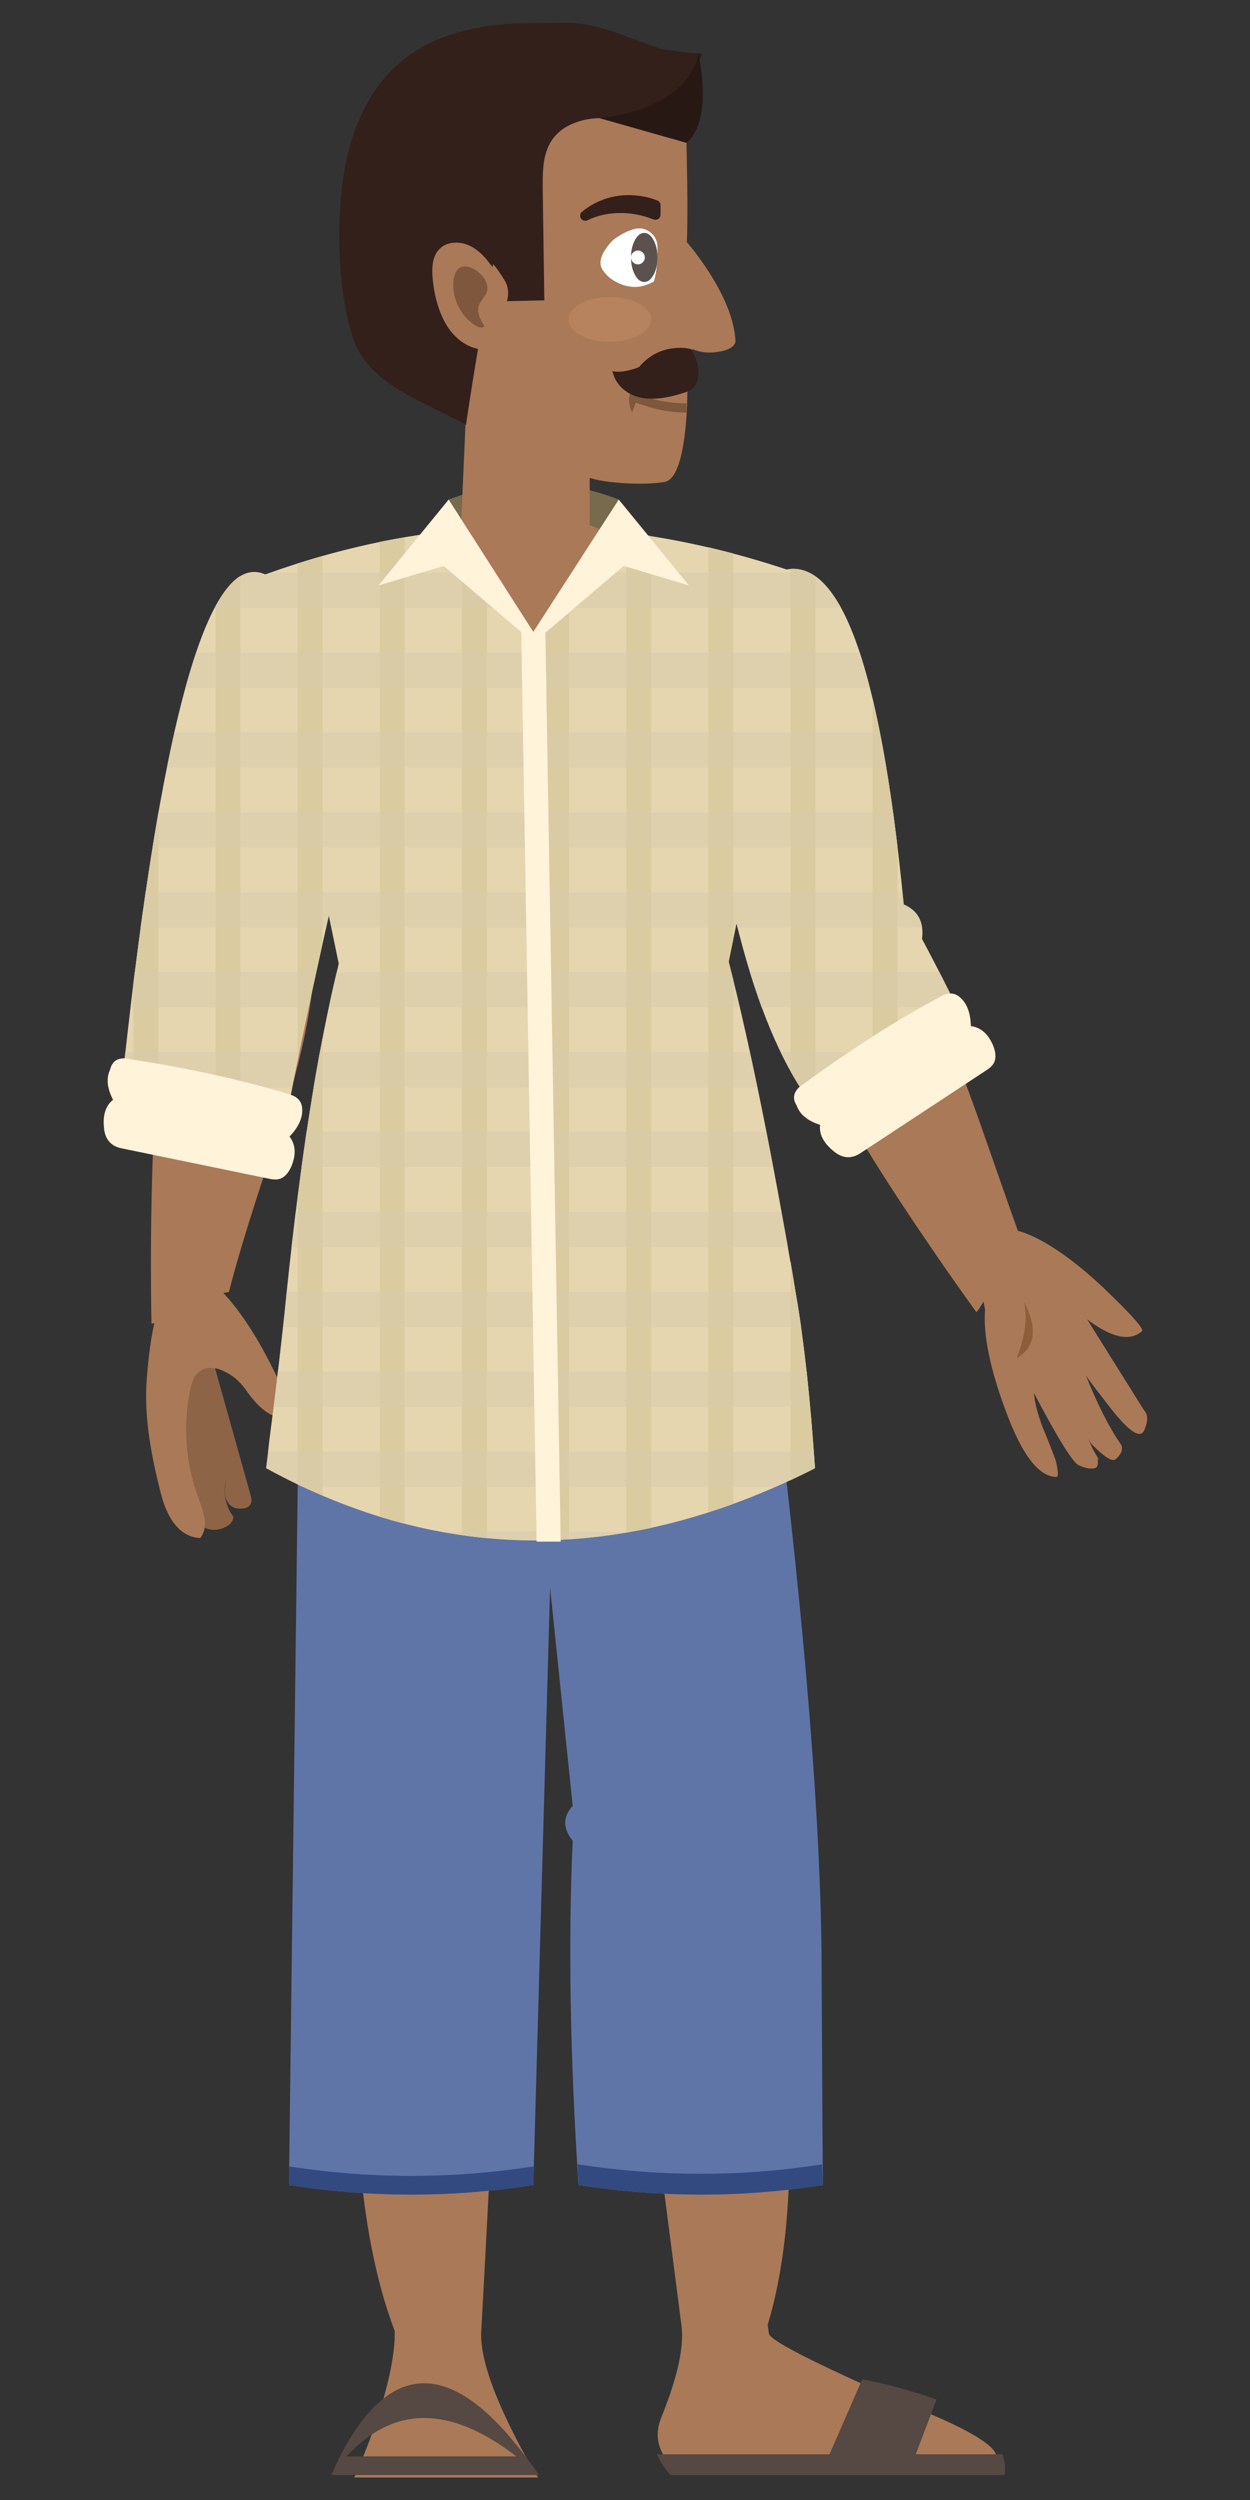 
<svg xmlns="http://www.w3.org/2000/svg" version="1.1" xmlns:xlink="http://www.w3.org/1999/xlink" preserveAspectRatio="none" x="0px" y="0px" width="160px" height="320px" viewBox="0 0 160 320">
<rect x="0" y="0" width="160" height="320" fill="#333333" stroke="none"/>
<defs>
<g id="_______5_0_Layer0_0_FILL">
<path fill="#776A4D" stroke="none" d="
M 491.3 212.05
L 491.3 217 501.85 230 511.8 217 511.8 212.05
Q 501.717 208.13 491.3 212.05 Z"/>
</g>

<g id="_______5_0_Layer0_1_FILL">
<path fill="#AA7957" stroke="none" d="
M 3688.2 1705.7
L 3685.95 1733.05
Q 3683.75 1767.15 3684 1800.9 3684.75 1908.9 3709.75 1973.2
L 3706.15 1999.25
Q 3702.25 2031.65 3700.8 2063.45 3696.2 2165.1 3717.8 2222.15
L 3717.75 2226.1
Q 3717.5 2231.4 3716.2 2238.25 3712.05 2260.1 3699.35 2289
L 3783.25 2289
Q 3776.4 2278.1 3769.75 2264.25 3756.45 2236.6 3757.3 2222.15 3758.7 2198.95 3770.4 1969.9
L 3780.2 1705.75 3698.5 1654.1 3688.2 1705.7 Z"/>
</g>

<g id="_______5_0_Layer0_2_FILL">
<path fill="#AA7957" stroke="none" d="
M 3677.95 1551.85
Q 3668.9 1553.95 3658.25 1559.15 3637 1569.6 3629.15 1585.05 3618.05 1607 3612.4 1635.8 3609.8 1649.1 3608.5 1665.25 3607.55 1677 3607.05 1694.85 3606.1 1728.5 3606.75 1762.15 3606.75 1762.95 3620.7 1756.1 3636.55 1748.3 3642.1 1747.8 3646.95 1728.6 3657.25 1697.25 3668.35 1663.5 3672.05 1649.85 3679.15 1623.85 3680.85 1602.45 3682.9 1576.7 3677.95 1551.85 Z"/>
</g>

<g id="_______5_0_Layer0_3_FILL">
<path fill="#8E6447" stroke="none" d="
M 3652.3 1843.8
Q 3652.6 1842.7 3652 1840.5
L 3631.5 1767.35
Q 3618.7 1785.15 3615.55 1806.45 3612.4 1827.75 3619.55 1847.4
L 3621.25 1845.2
Q 3623.75 1849.3 3625.55 1851.25 3628.3 1854.4 3631.6 1855.65 3635.4 1857.15 3639.6 1855.5 3643.95 1853.8 3644.15 1850.4 3641.45 1846.8 3640.6 1842.35 3639.7 1838 3640.75 1833.7 3640.15 1837.3 3640.3 1839.4 3640.5 1842.55 3642.15 1844.55 3644.05 1846.85 3647.85 1846.65 3651.65 1846.5 3652.3 1843.8 Z"/>
</g>

<g id="_______5_0_Layer0_4_FILL">
<path fill="#AA7957" stroke="none" d="
M 3642.4 1751.4
Q 3628.5 1734.95 3619.2 1740.3 3607.65 1747 3604.6 1787.25 3603.65 1799.45 3605.65 1813.6 3607.2 1824.8 3611 1839.65 3613.1 1848 3616.85 1853.1 3621.75 1859.75 3629 1860.1 3631.75 1856.65 3631 1851.35 3630.6 1848.4 3628.25 1842.05 3623.75 1830 3622.8 1817.15 3621.85 1804.3 3624.6 1791.7 3625.65 1786.75 3627.95 1784.65 3632.4 1780.6 3639.5 1783.8 3645.7 1786.55 3649.75 1792.35 3660.6 1808.05 3670.4 1804.55 3672.45 1803.8 3663.15 1784.7 3653.05 1764 3642.4 1751.4 Z"/>
</g>

<g id="_______5_0_Layer0_5_FILL">
<path fill="#AA7957" stroke="none" d="
M 3918.85 1559.15
Q 3913.6 1555.9 3908.1 1553.55
L 3903.65 1551.85
Q 3894.55 1597.4 3905.05 1649.85 3908.65 1668 3916.75 1697.25 3928.1 1738.35 3930.5 1747.8 3936.05 1748.3 3951.9 1756.1 3965.85 1762.95 3965.85 1762.15 3966.5 1729.05 3965.6 1694.85 3965.1 1677.2 3964.15 1665.25 3962.85 1649.15 3960.25 1635.8 3954.65 1607.15 3943.45 1585.05 3935.6 1569.6 3918.85 1559.15 Z"/>
</g>

<g id="_______5_0_Layer0_6_FILL">
<path fill="#AA7957" stroke="none" d="
M 523.25 282.25
L 503.3 295.9 510.75 365.55
Q 518.55 425.9 519.35 432.05 519.9 435.85 516.95 443.15 515.45 446.8 518.9 449.65
L 536.05 449.65
Q 569.868 451.696 549.95 443.05 530.044 434.451 529.9 433.1
L 529.75 432.05
Q 534.3 417 531 390.2 529.95 381.8 528.3 373.25
L 526.85 366.4
Q 532.1 349.45 530.1 320.95 529.45 312.05 528.15 303.1
L 527 295.85 523.25 282.25 Z"/>
</g>

<g id="_______5_0_Layer0_7_MEMBER_0_FILL">
<path fill="#AA7957" stroke="none" d="
M 2881.9 2036.1
Q 2855.1 2048.35 2845.95 2071.65 2839.3 2088.7 2841.3 2115.95 2841.65 2120.85 2843.5 2137.55 2844.85 2150.1 2844.85 2156.75 2844.85 2185.95 2869.3 2194.9 2881.5 2199.4 2893.7 2198.05
L 2949.45 2245.9
Q 2954.5 2250.1 2971.55 2251.55 2986.9 2252.85 2998.6 2251.2 3007.3 2250 3010.65 2223.9 3011.7 2215.75 3012.05 2206.1
L 3012.25 2198.05
Q 3017.1 2172.25 3014.9 2141 3014.2 2131.25 3012.9 2122.05
L 3011.7 2114.85
Q 3012.5 2102.55 3012.15 2076
L 3011.7 2051.95
Q 3003.65 2030.6 2987.1 2023.95 2981.95 2021.85 2976.5 2021.5
L 2972.15 2021.55
Q 2913.75 2021.55 2881.9 2036.1 Z"/>
</g>

<g id="_______5_0_Layer0_7_MEMBER_1_FILL">
<path fill="#7F573C" stroke="none" d="
M 3011.75 2210.55
L 3011.75 2205.1
Q 3007.8 2205.2 3002.25 2204.55 2991.2 2203.2 2983.15 2199.25
L 2986.4 2194.25
Q 2983.2 2194.55 2980.75 2196.75 2975.95 2201.15 2979.9 2210.55
L 2982.05 2204.75 2991.05 2207.65
Q 3002 2210.55 3011.75 2210.55 Z"/>
</g>

<g id="_______5_0_Layer0_7_MEMBER_2_FILL">
<path fill="#AA7957" stroke="none" d="
M 500.85 241.4
L 521.45 220.2 508.3 215.15 508.3 203.45 493.65 195.65 492.8 215 482.9 219.5 500.85 241.4 Z"/>
</g>

<g id="_______5_0_Layer0_7_MEMBER_3_FILL">
<path fill="#33201A" stroke="none" d="
M 2915.25 2017.1
Q 2847.3 2013.75 2841.65 2022.15 2836.05 2030.55 2822.2 2058.75 2815.25 2072.9 2809.45 2085.3
L 2808.9 2093.15
Q 2808.4 2103.05 2808.65 2113.2 2809.4 2145.65 2817.15 2168.35 2822.65 2184.55 2844.35 2197.7 2851.2 2201.85 2863.75 2208 2878 2215.05 2882.7 2217.7 2896.35 2126.15 2916.75 2035.95
L 2982.05 2022.15
Q 2949.2 2018.8 2915.25 2017.1 Z"/>
</g>

<g id="_______5_0_Layer0_7_MEMBER_4_FILL">
<path fill="#33201A" stroke="none" d="
M 2907.85 1983.05
Q 2889.95 1984.25 2874.05 1989.3 2838.95 2000.55 2822.4 2034.3 2812 2055.55 2809.45 2085.3
L 2878.6 2125.15
Q 2881.4 2119.5 2888.9 2119.85 2896.25 2120.2 2900.2 2125.55 2905.05 2132.2 2906.25 2134.95 2908.25 2139.75 2906.7 2145.35
L 2928.55 2144.85 2927.6 2079.7
Q 2927.45 2069.75 2928.25 2064.3 2929.5 2055.85 2933.5 2050.35 2937.85 2044.45 2945.55 2041.3 2952.45 2038.45 2960.75 2038.25 2966.75 2038.15 2978.95 2039.05 2989.7 2039.35 2996.35 2036.25 3007.8 2030.95 3014.55 2014.25 3016.5 2009.3 3019.6 2003.95 3021.25 2001.05 3020.55 2000.6 3020.1 2000.35 3014.3 1999.95 3006.5 1999.5 2997.8 1997.85 2994.85 1997.3 2987.95 1994.65 2974.5 1989.55 2974.25 1989.5 2954.9 1982.5 2942.5 1982.55 2914.7 1982.6 2907.85 1983.05 Z"/>
</g>

<g id="_______5_0_Layer0_7_MEMBER_5_FILL">
<path fill="#281814" stroke="none" d="
M 3018.65 2000.2
Q 3018.1 2008 3010.55 2016.7 2995.5 2034 2960.75 2038.25
L 3011.7 2052.7
Q 3021.8 2044.2 3021.25 2021.35 3021.05 2014.25 3019.85 2006.5
L 3018.65 2000.2 Z"/>
</g>

<g id="_______5_0_Layer0_7_MEMBER_6_FILL">
<path fill="#AA7957" stroke="none" d="
M 3015.95 2115.7
L 3011.7 2110.5 3008.1 2168.25 3009.35 2169.55
Q 3011 2171.05 3013.05 2172.25 3019.7 2176.1 3028.05 2175.25 3036.45 2174.45 3039.25 2171.25 3040.65 2169.65 3040.35 2168.2 3039.3 2151.2 3025.4 2129.15 3021.05 2122.3 3015.95 2115.7 Z"/>
</g>

<g id="_______5_0_Layer0_7_MEMBER_7_FILL">
<path fill="#33201A" stroke="none" d="
M 3016.3 2176.75
L 3014.8 2173.55
Q 3010.45 2172.2 3004.4 2172.85 2992.35 2174.05 2984 2183.85 2981.8 2184.85 2978.75 2185.6 2972.65 2187.2 2968.3 2186.3
L 2969.6 2190.05
Q 2971.6 2194.35 2975.3 2197.3 2987 2206.7 3010.65 2198.8 3020.3 2195.6 3018.5 2184.25 3017.95 2180.7 3016.3 2176.75 Z"/>
</g>

<g id="_______5_0_Layer0_7_MEMBER_8_FILL">
<path fill="#AA7957" stroke="none" d="
M 2886.25 2113.6
Q 2881.5 2110.9 2876.2 2111.1 2870.5 2111.35 2867.1 2114.9 2864.1 2118 2863.3 2123.2 2862.7 2127 2863.25 2132.7 2864.6 2145.65 2869.05 2155.05 2874.4 2166.45 2883.8 2171.2 2887.5 2173.05 2891.25 2173.5 2895.35 2173.95 2898.8 2172.6 2902.55 2171.1 2904.7 2167.65 2906.95 2164.05 2906.2 2160.35
L 2900.4 2128.4
Q 2896.35 2122.75 2894.1 2120.2 2890.25 2115.85 2886.25 2113.6 Z"/>
</g>

<g id="_______5_0_Layer0_7_MEMBER_9_FILL">
<path fill="#7F573C" stroke="none" d="
M 2886.35 2126.05
Q 2882.45 2124.3 2879.7 2125.45 2876.1 2127.05 2875.4 2133.15 2874.6 2140.8 2878.1 2148.05 2881.6 2155.35 2888.05 2159.45 2889.5 2160.4 2890.85 2160.65 2892.5 2161 2893.55 2160.05 2890.95 2155.85 2890.3 2153.45 2889.05 2149.35 2890.95 2146.3 2892.15 2144.45 2894.35 2141.35 2895.75 2138.6 2894.9 2135.4 2894.1 2132.45 2891.6 2129.85 2889.3 2127.45 2886.35 2126.05 Z"/>
</g>

<g id="_______5_0_Layer0_7_MEMBER_10_FILL">
<path fill="#33201A" stroke="none" d="
M 2994.65 2086.4
Q 2986.35 2083.2 2977.25 2083.3 2962.55 2083.5 2950.65 2092.95 2949.5 2093.8 2949.5 2095.3 2949.5 2096.95 2950.9 2097.85 2952.3 2098.7 2953.8 2098 2960.7 2094.65 2968.8 2093.95 2980.4 2092.85 2992.45 2097.5 2993.95 2098.05 2995.25 2097.2 2996.55 2096.3 2996.55 2094.7
L 2996.55 2089.2
Q 2996.55 2088.25 2996.05 2087.5 2995.5 2086.75 2994.65 2086.4 Z"/>
</g>

<g id="_______5_0_Layer0_7_MEMBER_11_FILL">
<path fill="#FFFFFF" stroke="none" d="
M 2965 2114
Q 2961.05 2119.4 2961.45 2123.7 2961.7 2126.35 2964.45 2129.4 2967.35 2132.6 2971.55 2134.6 2982.3 2139.75 2992.55 2133.85 2993.2 2132.25 2993.8 2128.9 2995 2122.1 2994.7 2113.15 2994.5 2108.1 2990.5 2105 2986.5 2101.95 2981.55 2103.05 2975.75 2104.4 2969 2109.4 2966.95 2111.25 2965 2114 Z"/>
</g>

<g id="_______5_0_Layer0_7_MEMBER_12_FILL">
<path fill="#5B514F" stroke="none" d="
M 2994.75 2119.75
Q 2994.75 2113.85 2992.45 2109.6 2990.2 2105.4 2987 2105.4 2983.8 2105.4 2981.55 2109.6 2979.25 2113.85 2979.25 2119.75 2979.25 2125.65 2981.55 2129.9 2983.8 2134.1 2987 2134.1 2990.2 2134.1 2992.45 2129.9 2994.75 2125.65 2994.75 2119.75 Z"/>
</g>

<g id="_______5_0_Layer0_7_MEMBER_13_FILL">
<path fill="#FFFFFF" stroke="none" d="
M 2987.35 2119.75
Q 2987.35 2118.05 2986.15 2116.9 2985 2115.7 2983.3 2115.7 2981.65 2115.7 2980.45 2116.9 2979.25 2118.05 2979.25 2119.75 2979.25 2121.4 2980.45 2122.6 2981.65 2123.8 2983.3 2123.8 2985 2123.8 2986.15 2122.6 2987.35 2121.4 2987.35 2119.75 Z"/>
</g>

<g id="_______5_0_Layer0_7_MEMBER_14_FILL">
<path fill="#B7835F" stroke="none" d="
M 2949.8 2146.8
Q 2942.75 2150.6 2942.75 2156 2942.75 2161.45 2949.8 2165.25 2956.85 2169.1 2966.85 2169.1 2976.85 2169.1 2983.95 2165.25 2991 2161.45 2991 2156 2991 2150.6 2983.95 2146.8 2976.85 2142.95 2966.85 2142.95 2956.9 2142.95 2949.8 2146.8 Z"/>
</g>

<g id="_______5_0_Layer0_8_FILL">
<path fill="#AA7957" stroke="none" d="
M 563.15 324.5
Q 562 321.75 561.85 319.75 566.17 327.977 567.25 328.45 568.384 328.967 569.15 328.8 569.708 328.688 569.5 327.55 569.545 327.605 569.55 327.65 569.826 328.018 569.5 327.45 569.397 327.305 569.25 327.05 568.932 326.543 568.35 325.15 568.612 325.71 568.8 325.9 569.007 326.112 569.15 326.25 571.147 328.221 571.7 327.7 572.65 326.9 572.4 326.05 570.155 322.807 568.1 317.6 568.568 318.353 571.15 321.65 574.447 325.844 575.15 324.2 575.848 322.558 575.1 321.8
L 568.25 310.85
Q 568.453 311.006 568.65 311.15 572.75 314.1 574.85 312.3 575.3 312 571.25 308.05 566.95 303.8 563.15 301.6 558.25 298.8 556.45 300.9 554.657 303.044 555.95 309.7 555.589 314.267 558.5 322.05 561.403 329.844 564.55 329.85 564.951 329.856 564.45 327.8 563.75 325.95 563.15 324.5 Z"/>
</g>

<g id="_______5_0_Layer0_9_FILL">
<path fill="#8E5D3A" stroke="none" d="
M 560.65 308.75
Q 561.279 311.7 559.75 315.55 563.141 313.579 560.65 308.75 Z"/>
</g>

<g id="_______5_0_Layer0_10_FILL">
<path fill="#5F75A8" stroke="none" d="
M 504.5 308.45
L 473.25 319.45 472.05 415.2
Q 486.8 417.5 501.5 415.2
L 504.5 308.45 Z"/>
</g>

<g id="_______5_0_Layer0_11_FILL">
<path fill="#5F75A8" stroke="none" d="
M 506.25 369.5
Q 504.447 371.456 506.25 373.7 505.42 391.883 506.95 415.2 521.8 417.5 536.4 415.2 536.38 413.954 536.25 388.9 536.173 363.857 530.65 318.75
L 500.95 318.35 506.25 369.5 Z"/>
</g>

<g id="_______5_0_Layer0_12_FILL">
<path fill="#E5D6B0" stroke="none" d="
M 468.45 221.35
L 478.05 268
Q 474.279 283.299 471.75 307.8 471.005 315.31 469.65 325.75 469.498 327.26 469.3 328.8 501.146 346.211 535.45 328.8 534.624 316.357 533.15 307.8 528.981 283.107 525.05 267.75
L 534.55 221.35
Q 522.276 216.945 510.15 215.75
L 501.6 230.2 492.2 215.75
Q 492.174 215.78 492.1 215.75 480.215 216.988 468.45 221.35 Z"/>
</g>

<g id="_______5_0_Layer0_13_FILL">
<path fill="#E5D6B0" stroke="none" d="
M 539.1 289.05
L 555.1 280.3
Q 555.925 279.278 548.35 265 548.747 261.978 546.15 260.85 541.807 216.159 530.8 220.85
L 523.1 248.25
Q 527.999 280.564 539.1 289.05 Z"/>
</g>

<g id="_______5_0_Layer0_14_FILL">
<path fill="#E5D6B0" stroke="none" d="
M 471.05 290.85
Q 472.688 280.107 478.85 253.5
L 469.7 221.35
Q 458.82 214.666 451.55 286.05 458.056 292.903 471.05 290.85 Z"/>
</g>

<g id="_______5_0_Layer0_15_FILL">
<path fill="#564843" stroke="none" d="
M 502.2 450.15
Q 501.386 448.961 500.55 447.9 487.31 430.276 478.2 447.9 477.682 448.961 477.15 450.15
L 502.2 450.15
M 479 447.9
Q 487.486 438.65 499.45 447.9
L 479 447.9 Z"/>
</g>

<g id="_______5_0_Layer0_16_FILL">
<path fill="#564843" stroke="none" d="
M 550.1 441.05
Q 545.696 439.495 541.15 438.6
L 537.2 447.65 516.4 447.65
Q 516.975 448.96 518.05 450.15
L 558.3 450.15
Q 558.502 448.916 558.05 447.7 558.064 447.688 558.05 447.65
L 547.6 447.65 550.1 441.05 Z"/>
</g>

<g id="_______5_0_Layer0_17_FILL">
<path fill="#324A80" stroke="none" d="
M 501.5 415.2
L 501.55 412.95
Q 486.814 415.248 472.05 412.95
L 472.05 415.2
Q 486.8 417.5 501.5 415.2 Z"/>
</g>

<g id="_______5_0_Layer0_18_FILL">
<path fill="#324A80" stroke="none" d="
M 536.4 415.2
Q 536.361 413.955 536.3 412.7 521.759 414.994 506.85 412.7
L 506.95 415.2
Q 521.8 417.5 536.4 415.2 Z"/>
</g>

<g id="_______5_0_Layer0_19_FILL">
<path fill="#DBCBA1" stroke="none" d="
M 532.5 330.25
Q 533.985 329.555 535.45 328.8 534.624 316.357 533.15 307.8 532.837 305.808 532.5 303.85
L 532.5 330.25
M 542.4 287.25
L 545.4 285.6 545.4 253.9
Q 544.127 243.306 542.4 236.05
L 542.4 287.25
M 552.3 281.8
L 555.1 280.3
Q 555.664 279.601 552.3 272.7
L 552.3 281.8
M 515.7 216.45
Q 514.199 216.219 512.7 216
L 512.7 336.55
Q 514.198 336.316 515.7 336
L 515.7 216.45
M 525.6 218.55
Q 524.099 218.155 522.6 217.8
L 522.6 334.1
Q 524.098 333.648 525.6 333.1
L 525.6 269.95
Q 525.324 268.822 525.05 267.75
L 525.6 265.05 525.6 218.55
M 495.9 221.45
L 492.9 216.8 492.9 336.85
Q 494.398 337.09 495.9 337.2
L 495.9 221.45
M 505.8 223.1
L 502.8 228.2 502.8 337.5
Q 504.298 337.477 505.8 337.35
L 505.8 223.1
M 535.5 221.3
Q 534.076 220.298 532.5 220.4
L 532.5 280.95
Q 533.924 283.504 535.5 285.45
L 535.5 221.3
M 483 217.15
L 483 334.65
Q 484.497 335.111 486 335.5
L 486 216.6
Q 484.499 216.858 483 217.15
M 453.3 287.65
Q 454.684 288.728 456.3 289.5
L 456.3 249.9
Q 454.737 258.796 453.3 270.4
L 453.3 287.65
M 476.1 276.95
Q 474.454 285.507 473.1 296.15
L 473.1 330.75
Q 474.597 331.462 476.1 332.1
L 476.1 276.95
M 476.1 218.85
Q 474.599 219.275 473.1 219.75
L 473.1 279.6
Q 474.319 273.577 476.1 265.55
L 476.1 218.85
M 466.2 221.25
Q 464.66 222.213 463.2 224.9
L 463.2 291.2
Q 464.643 291.343 466.2 291.3
L 466.2 221.25 Z"/>
</g>

<g id="_______5_0_Layer0_20_FILL">
<path fill="#D7CBAB" fill-opacity="0.498" stroke="none" d="
M 490.3 336.45
Q 501.692 338.56 513.35 336.45
L 490.3 336.45
M 552.55 273.25
Q 551.664 271.372 550.45 269
L 527.6 269
Q 528.289 271.233 529 273.25
L 552.55 273.25
M 531.3 278.65
Q 532.442 280.977 533.65 282.9
L 550.35 282.9 555.1 280.3
Q 555.334 280.01 554.9 278.65
L 531.3 278.65
M 538.1 288.25
Q 538.608 288.674 539.1 289.05
L 540.55 288.25 538.1 288.25
M 538.6 225.1
Q 536.826 221.853 534.75 220.85
L 507.1 220.85 504.6 225.1 538.6 225.1
M 471.8 307.55
Q 471.788 307.675 471.75 307.8 471.58 309.705 471.35 311.8
L 533.8 311.8
Q 533.497 309.704 533.15 307.8 533.154 307.675 533.1 307.55
L 471.8 307.55
M 470.7 317.15
Q 470.495 319.201 470.2 321.4
L 534.85 321.4
Q 534.678 319.2 534.45 317.15
L 470.7 317.15
M 472.85 297.9
Q 472.621 299.986 472.35 302.15
L 532.2 302.15
Q 531.809 299.986 531.4 297.9
L 472.85 297.9
M 469.55 326.8
Q 469.43 327.788 469.3 328.8 471.512 330.009 473.7 331.05
L 530.7 331.05
Q 533.091 330.009 535.45 328.8 535.406 327.787 535.3 326.8
L 469.55 326.8
M 477.8 269
Q 477.312 271.046 476.85 273.25
L 526.4 273.25
Q 525.88 271.046 525.35 269
L 477.8 269
M 474.4 273.25
Q 474.86 271.209 475.35 269
L 453.45 269
Q 453.213 271.08 452.95 273.25
L 474.4 273.25
M 475.75 278.65
Q 475.394 280.716 475 282.9
L 528.5 282.9
Q 528.071 280.716 527.6 278.65
L 475.75 278.65
M 474.15 288.25
Q 473.869 290.328 473.55 292.5
L 530.4 292.5
Q 530.012 290.328 529.6 288.25
L 474.15 288.25
M 471.05 290.85
Q 471.233 289.649 471.45 288.25
L 454.1 288.25
Q 460.422 292.529 471.05 290.85
M 452.3 278.65
Q 452.1 280.737 451.85 282.9
L 472.45 282.9
Q 472.836 280.906 473.3 278.65
L 452.3 278.65
M 456.3 249.75
Q 455.955 251.803 455.6 254
L 545.4 254
Q 545.154 251.803 544.85 249.75
L 456.3 249.75
M 476.5 263.65
Q 476.685 262.933 476.85 262.2
L 477.15 263.65 525.9 263.65 526 263.15
Q 526.062 263.401 526.1 263.65
L 548.35 263.65
Q 548.119 261.706 546.15 260.85 546.079 260.118 546 259.4
L 454.75 259.4
Q 454.473 261.47 454.15 263.65
L 476.5 263.65
M 469.8 220.85
Q 469.513 220.962 469.2 221.05 468.866 220.925 468.5 220.85
L 467.2 220.85
Q 465.081 221.348 463.1 225.1
L 498.25 225.1 495.5 220.85 469.8 220.85
M 460.85 230.5
Q 460.209 232.433 459.55 234.75
L 542.05 234.75
Q 541.489 232.439 540.85 230.5
L 460.85 230.5
M 458.25 240.1
Q 457.796 242.12 457.35 244.35
L 544.05 244.35
Q 543.675 242.121 543.25 240.1
L 458.25 240.1 Z"/>
</g>

<g id="_______5_0_Layer0_21_FILL">
<path fill="#FFF3D9" stroke="none" d="
M 452.9 279.5
Q 452.5 279.4 452.2 279.4 450.8 279.4 450.5 280.75 449.759 282.285 450.85 284.4 449.54 285.419 449.75 287.7 449.9 289.85 451.9 290.25
L 469.85 293.95
Q 470.1 294 470.45 294 471.65 294 472.35 292.4 473.234 290.259 472.1 288.8
L 472.15 288.8
Q 473.704 287.134 473.65 285.6 473.648 284.105 471.95 283.7 463.6 281.15 452.9 279.5 Z"/>
</g>

<g id="_______5_0_Layer0_22_FILL">
<path fill="#FFF3D9" stroke="none" d="
M 452.9 279.5
Q 452.5 279.4 452.2 279.4 450.8 279.4 450.5 280.75 449.759 282.285 450.85 284.4 449.54 285.419 449.75 287.7 449.9 289.85 451.9 290.25
L 469.85 293.95
Q 470.1 294 470.45 294 471.65 294 472.35 292.4 473.234 290.259 472.1 288.8
L 472.15 288.8
Q 473.704 287.134 473.65 285.6 473.648 284.105 471.95 283.7 463.6 281.15 452.9 279.5 Z"/>
</g>

<g id="_______5_0_Layer0_23_FILL">
<path fill="#FFF3D9" stroke="none" d="
M 501.1 227.8
L 500.05 227.8 501.9 337.65 504.8 337.65 502.95 227.8 502 227.8 501.6 228.55 501.1 227.8 Z"/>
</g>

<g id="_______5_0_Layer0_24_FILL">
<path fill="#FFF3D9" stroke="none" d="
M 490.7 220.05
L 501.55 229.3 512.4 220.05 520.25 222.4 511.8 212.05 501.5 228 491.3 212.05 482.85 222.4 490.7 220.05 Z"/>
</g>
</defs>

<g transform="matrix( 1.062, 0, 0, 1.062, 13.25,3.25) ">
<g transform="matrix( 1, 0, 0, 1, -449.7,-154.9) ">
<use xlink:href="#_______5_0_Layer0_0_FILL"/>
</g>

<g transform="matrix( 0.264, 0, 0, 0.264, -946.4,-308.75) ">
<use xlink:href="#_______5_0_Layer0_1_FILL"/>
</g>

<g transform="matrix( 0.264, 0, 0, 0.264, -946.4,-308.75) ">
<use xlink:href="#_______5_0_Layer0_2_FILL"/>
</g>

<g transform="matrix( 0.264, 0, 0, 0.264, -946.4,-308.75) ">
<use xlink:href="#_______5_0_Layer0_3_FILL"/>
</g>

<g transform="matrix( 0.264, 0, 0, 0.264, -946.4,-308.75) ">
<use xlink:href="#_______5_0_Layer0_4_FILL"/>
</g>

<g transform="matrix( -0.217, 0.15, 0.15, 0.217, 701.45,-822.2) ">
<use xlink:href="#_______5_0_Layer0_5_FILL"/>
</g>

<g transform="matrix( 1, 0, 0, 1, -449.7,-154.9) ">
<use xlink:href="#_______5_0_Layer0_6_FILL"/>
</g>

<g transform="matrix( 0.206, 0, 0, 0.206, -550.15,-408.7) ">
<use xlink:href="#_______5_0_Layer0_7_MEMBER_0_FILL"/>
</g>

<g transform="matrix( 0.206, 0, 0, 0.206, -550.15,-408.7) ">
<use xlink:href="#_______5_0_Layer0_7_MEMBER_1_FILL"/>
</g>

<g transform="matrix( 1, 0, 0, 1, -449.7,-154.9) ">
<use xlink:href="#_______5_0_Layer0_7_MEMBER_2_FILL"/>
</g>

<g transform="matrix( 0.206, 0, 0, 0.206, -550.15,-408.7) ">
<use xlink:href="#_______5_0_Layer0_7_MEMBER_3_FILL"/>
</g>

<g transform="matrix( 0.206, 0, 0, 0.206, -550.15,-408.7) ">
<use xlink:href="#_______5_0_Layer0_7_MEMBER_4_FILL"/>
</g>

<g transform="matrix( 0.206, 0, 0, 0.206, -550.15,-408.7) ">
<use xlink:href="#_______5_0_Layer0_7_MEMBER_5_FILL"/>
</g>

<g transform="matrix( 0.206, 0, 0, 0.206, -550.15,-408.7) ">
<use xlink:href="#_______5_0_Layer0_7_MEMBER_6_FILL"/>
</g>

<g transform="matrix( 0.206, 0, 0, 0.206, -550.15,-408.7) ">
<use xlink:href="#_______5_0_Layer0_7_MEMBER_7_FILL"/>
</g>

<g transform="matrix( 0.206, 0, 0, 0.206, -550.15,-408.7) ">
<use xlink:href="#_______5_0_Layer0_7_MEMBER_8_FILL"/>
</g>

<g transform="matrix( 0.206, 0, 0, 0.206, -550.15,-408.7) ">
<use xlink:href="#_______5_0_Layer0_7_MEMBER_9_FILL"/>
</g>

<g transform="matrix( 0.206, 0, 0, 0.206, -550.15,-408.7) ">
<use xlink:href="#_______5_0_Layer0_7_MEMBER_10_FILL"/>
</g>

<g transform="matrix( 0.206, 0, 0, 0.206, -550.15,-408.7) ">
<use xlink:href="#_______5_0_Layer0_7_MEMBER_11_FILL"/>
</g>

<g transform="matrix( 0.206, 0, 0, 0.206, -550.15,-408.7) ">
<use xlink:href="#_______5_0_Layer0_7_MEMBER_12_FILL"/>
</g>

<g transform="matrix( 0.206, 0, 0, 0.206, -550.15,-408.7) ">
<use xlink:href="#_______5_0_Layer0_7_MEMBER_13_FILL"/>
</g>

<g transform="matrix( 0.206, 0, 0, 0.206, -550.15,-408.7) ">
<use xlink:href="#_______5_0_Layer0_7_MEMBER_14_FILL"/>
</g>

<g transform="matrix( 1, 0, 0, 1, -449.7,-154.9) ">
<use xlink:href="#_______5_0_Layer0_8_FILL"/>
</g>

<g transform="matrix( 1, 0, 0, 1, -449.7,-154.9) ">
<use xlink:href="#_______5_0_Layer0_9_FILL"/>
</g>

<g transform="matrix( 1, 0, 0, 1, -449.7,-154.9) ">
<use xlink:href="#_______5_0_Layer0_10_FILL"/>
</g>

<g transform="matrix( 1, 0, 0, 1, -449.7,-154.9) ">
<use xlink:href="#_______5_0_Layer0_11_FILL"/>
</g>

<g transform="matrix( 1, 0, 0, 1, -449.7,-154.9) ">
<use xlink:href="#_______5_0_Layer0_12_FILL"/>
</g>

<g transform="matrix( 1, 0, 0, 1, -449.7,-154.9) ">
<use xlink:href="#_______5_0_Layer0_13_FILL"/>
</g>

<g transform="matrix( 1, 0, 0, 1, -449.7,-154.9) ">
<use xlink:href="#_______5_0_Layer0_14_FILL"/>
</g>

<g transform="matrix( 1, 0, 0, 1, -449.7,-154.9) ">
<use xlink:href="#_______5_0_Layer0_15_FILL"/>
</g>

<g transform="matrix( 1, 0, 0, 1, -449.7,-154.9) ">
<use xlink:href="#_______5_0_Layer0_16_FILL"/>
</g>

<g transform="matrix( 1, 0, 0, 1, -449.7,-154.9) ">
<use xlink:href="#_______5_0_Layer0_17_FILL"/>
</g>

<g transform="matrix( 1, 0, 0, 1, -449.7,-154.9) ">
<use xlink:href="#_______5_0_Layer0_18_FILL"/>
</g>

<g transform="matrix( 1, 0, 0, 1, -449.7,-154.9) ">
<use xlink:href="#_______5_0_Layer0_19_FILL"/>
</g>

<g transform="matrix( 1, 0, 0, 1, -449.7,-154.9) ">
<use xlink:href="#_______5_0_Layer0_20_FILL"/>
</g>

<g transform="matrix( 1, 0, 0, 1, -449.7,-154.9) ">
<use xlink:href="#_______5_0_Layer0_21_FILL"/>
</g>

<g transform="matrix( 0.707, -0.707, 0.707, 0.707, -433.45,250.2) ">
<use xlink:href="#_______5_0_Layer0_22_FILL"/>
</g>

<g transform="matrix( 1, 0, 0, 1, -449.7,-154.9) ">
<use xlink:href="#_______5_0_Layer0_23_FILL"/>
</g>

<g transform="matrix( 1, 0, 0, 1, -449.7,-154.9) ">
<use xlink:href="#_______5_0_Layer0_24_FILL"/>
</g>
</g>
</svg>
